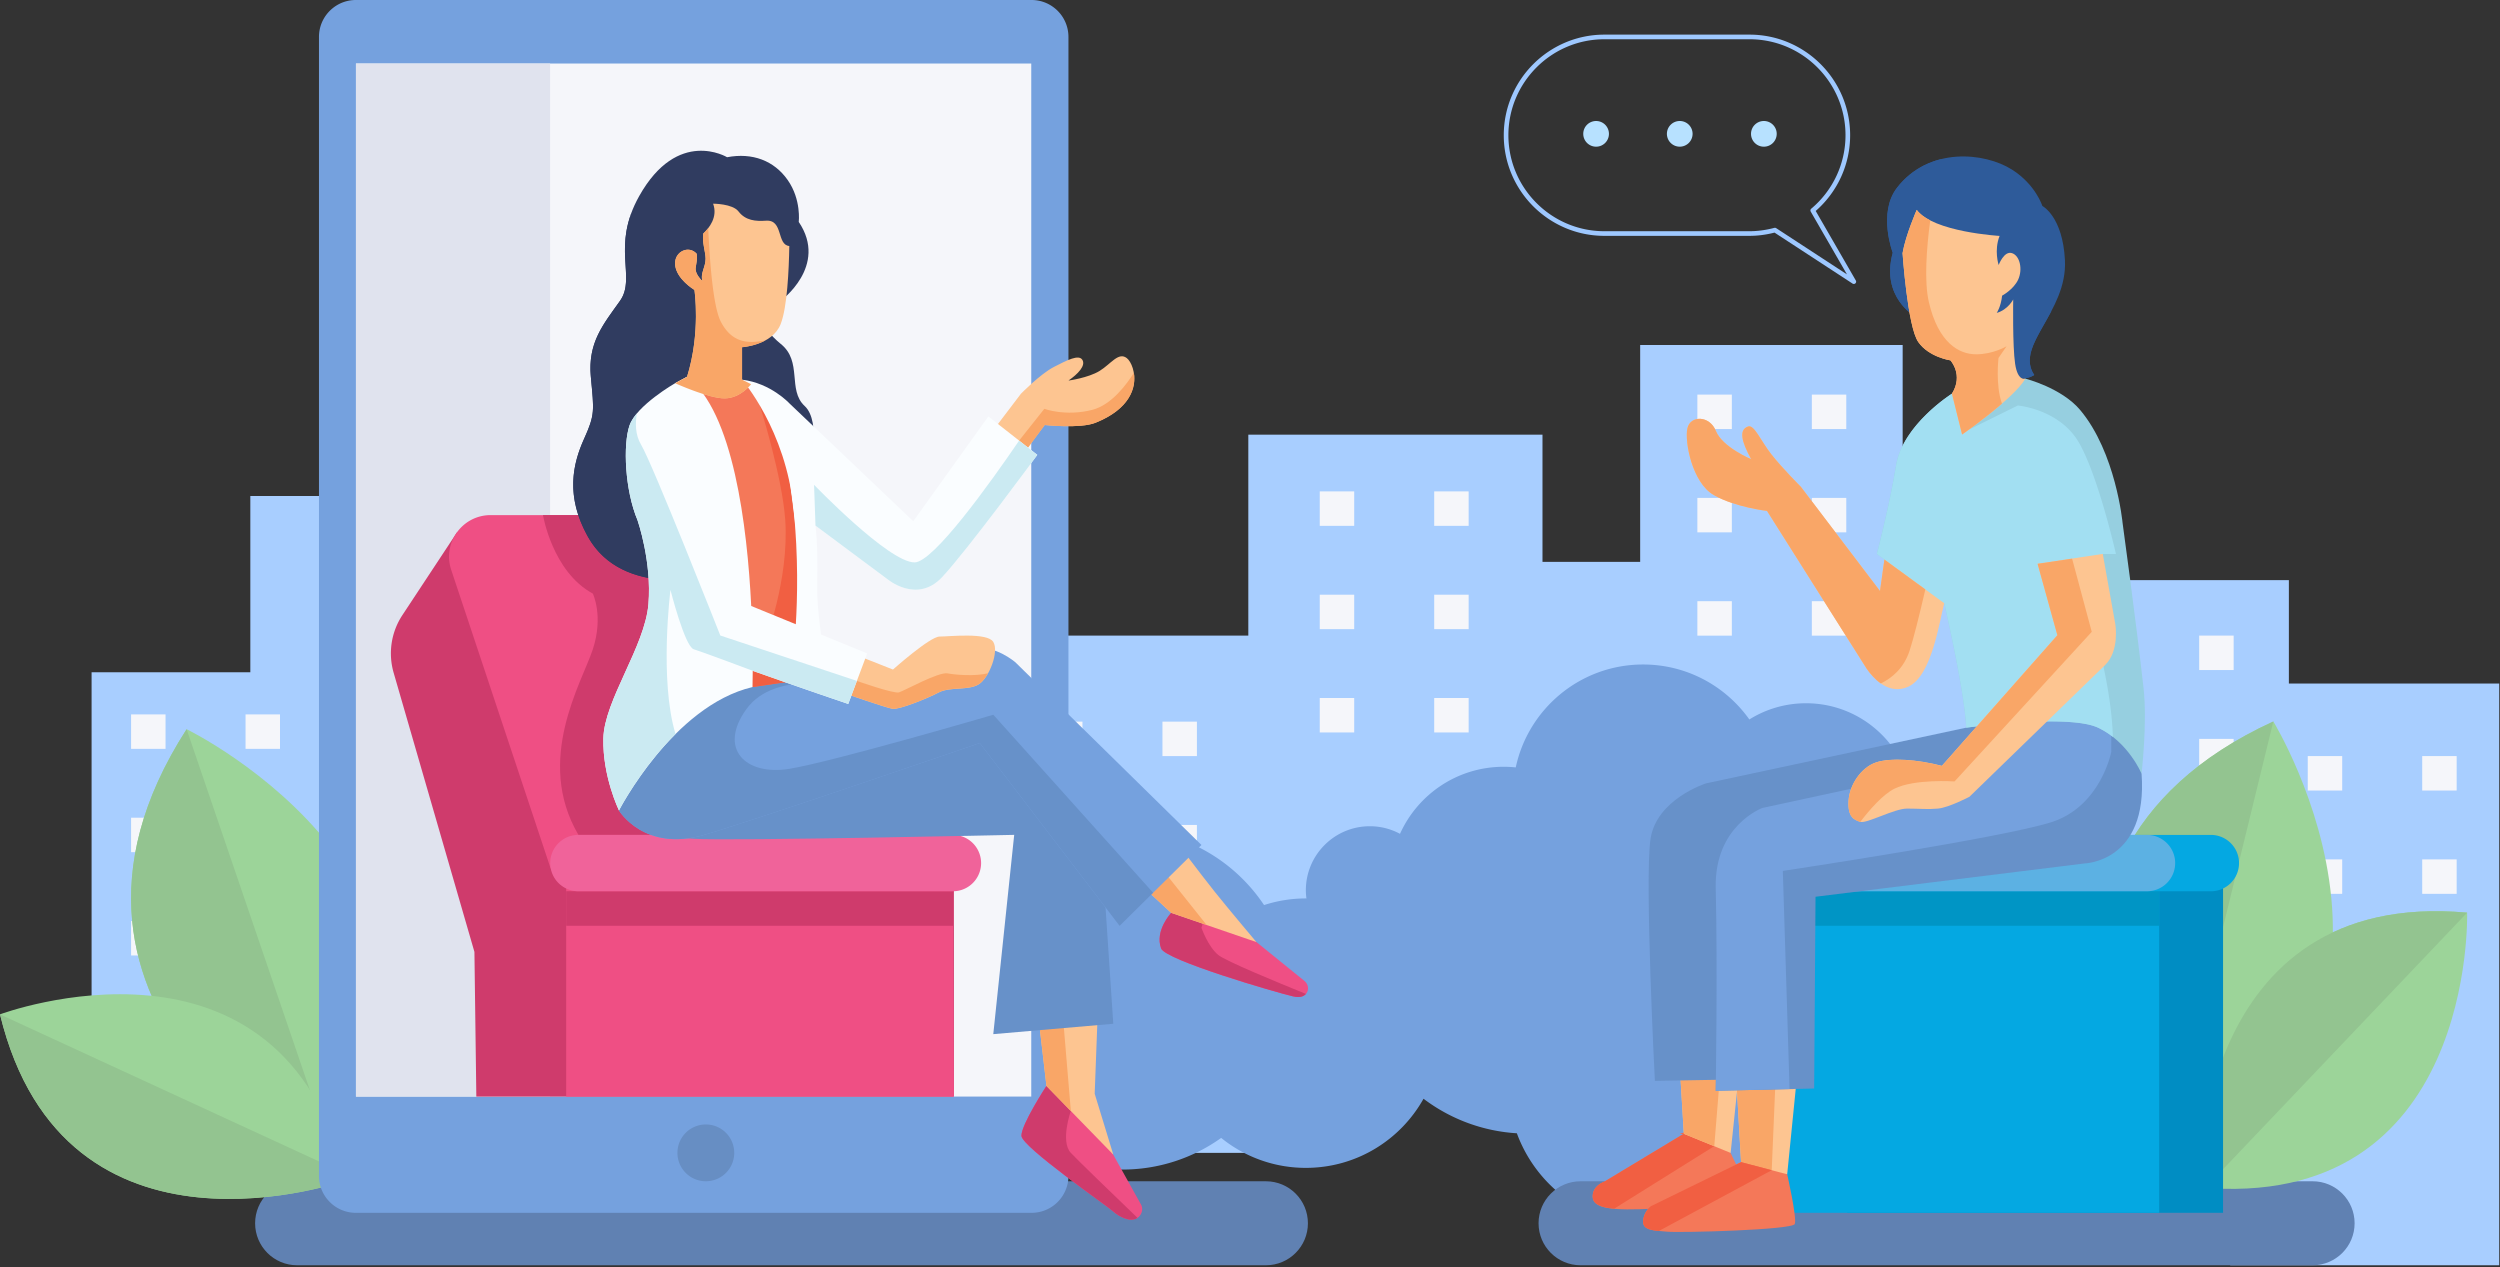 <svg width="582" height="295" fill="none" xmlns="http://www.w3.org/2000/svg"><rect width="100%" height="100%" fill="#333333" stroke="none"/><path d="M532.849 159.121v-24.063H442.94V80.321h-61.109v50.481h-22.74v-29.61h-68.483v46.775H150.41v-32.504H58.276v41.04H21.322v105.363H94.62v-3.205h31.043v9.725h182.469v-32.222h50.959v-29.441h22.74v20.683h57.824v16.921h79.541v50.226h62.621V159.121h-48.968z" fill="#A8CEFF"/><path d="M333.883 170.516h8.02v-8.021h-8.02v8.021zm-26.646 0h8.021v-8.021h-8.021v8.021zm26.646-24.049h8.02v-8.021h-8.02v8.021zm-26.646 0h8.021v-8.021h-8.021v8.021zm26.646-32.07v8.022h8.02v-8.022h-8.02zm-26.646 0h8.021v8.022h-8.021v-8.022zm114.556 33.583h8.021v-8.022h-8.021v8.022zm-26.646 0h8.022v-8.022h-8.022v8.022zm26.646-24.05h8.021v-8.02h-8.021v8.02zm-26.646 0h8.022v-8.02h-8.022v8.02zm26.646-32.068v8.021h8.021v-8.021h-8.021zm-26.646 0h8.022v8.021h-8.022v-8.021zm116.825 112.221h8.021v-8.021h-8.021v8.021zm-26.644 0h8.02v-8.021h-8.02v8.021zm26.644-24.048h8.021v-8.021h-8.021v8.021zm-26.644 0h8.02v-8.021h-8.02v8.021zm26.644-32.07v8.021h8.021v-8.021h-8.021zm-26.644 0h8.02v8.021h-8.02v-8.021zm78.563 84.169h8.02v-8.021h-8.02v8.021zm-26.647 0h8.022v-8.021h-8.022v8.021zm26.647-24.048h8.02v-8.021h-8.02v8.021zm-26.647 0h8.022v-8.021h-8.022v8.021zm26.647-32.069v8.021h8.02v-8.021h-8.02zm-26.647 0h8.022v8.021h-8.022v-8.021zM270.62 224.115h8.021v-8.02h-8.021v8.02zm-26.646 0h8.021v-8.02h-8.021v8.02zm26.646-24.048h8.021v-8.02h-8.021v8.02zm-26.646 0h8.021v-8.02h-8.021v8.02zm26.646-32.07v8.021h8.021v-8.021h-8.021zm-26.646 0h8.021v8.021h-8.021v-8.021zM57.162 222.431h8.021v-8.02h-8.021v8.02zm-26.646 0h8.021v-8.02h-8.02v8.02zm26.646-24.049h8.021v-8.02h-8.021v8.02zm-26.646 0h8.021v-8.02h-8.02v8.02zm26.646-32.068v8.02h8.021v-8.02h-8.021zm-26.646 0h8.021v8.02h-8.02v-8.02z" fill="#F5F6FA"/><path d="M420.437 163.718a24.807 24.807 0 00-13.188 3.773c-5.494-7.741-14.522-12.797-24.737-12.797-14.563 0-26.723 10.269-29.647 23.96a26.789 26.789 0 00-2.805-.149c-10.749 0-19.993 6.409-24.14 15.611a14.787 14.787 0 00-7.012-1.769c-8.232 0-14.906 6.675-14.906 14.907 0 .647.056 1.279.135 1.903-.045 0-.089-.004-.135-.004-3.398 0-6.665.548-9.729 1.547-7.102-10.648-19.219-17.665-32.979-17.665-21.881 0-39.62 17.737-39.62 39.619 0 21.88 17.739 39.619 39.62 39.619a39.42 39.42 0 0022.996-7.368 31.221 31.221 0 0019.712 6.975c11.777 0 22.033-6.494 27.395-16.094a40.015 40.015 0 0021.728 8.042c4.587 12.515 16.603 21.444 30.704 21.444 18.054 0 32.69-14.636 32.69-32.69 0-13.809-8.567-25.61-20.671-30.399a40.21 40.21 0 00-1.437-9.274 30.358 30.358 0 009.036-5.973 24.855 24.855 0 0016.99 6.685c13.781 0 24.952-11.17 24.952-24.951s-11.171-24.952-24.952-24.952z" fill="#75A1DE"/><path d="M294.705 294.554H69.168c-5.4 0-9.778-4.377-9.778-9.777 0-5.399 4.378-9.777 9.778-9.777h225.537c5.4 0 9.778 4.378 9.778 9.777 0 5.4-4.378 9.777-9.778 9.777zm243.67 0h-170.42c-5.4 0-9.779-4.377-9.779-9.777 0-5.399 4.379-9.777 9.779-9.777h170.42c5.4 0 9.778 4.378 9.778 9.777 0 5.4-4.378 9.777-9.778 9.777z" fill="#6081B2"/><path d="M77.722 274.995S.674 236.266 43.445 169.757c0 0 77.921 37.869 34.277 105.238z" fill="#9CD499"/><path d="M43.445 169.757C.675 236.266 77.722 274.995 77.722 274.995c.374-.577.717-1.146 1.072-1.719L43.445 169.757z" fill="#93C490"/><path d="M80.707 274.735S15.089 298.246 0 236.137c0 0 65.599-24.502 80.707 38.598z" fill="#9CD499"/><path d="M0 236.149c15.09 62.11 80.707 38.599 80.707 38.599-.13-.541-.272-1.06-.41-1.588L0 236.149z" fill="#93C490"/><path d="M501.435 275.091s-44.061-74.127 27.796-107.133c0 0 45.261 73.871-27.796 107.133z" fill="#9CD499"/><path d="M529.231 167.958c-71.857 33.006-27.796 107.133-27.796 107.133.626-.285 1.221-.58 1.831-.871l25.965-106.262z" fill="#93C490"/><path d="M511.776 276.402s-1.082-69.693 62.573-63.936c0 0 2.025 69.996-62.573 63.936z" fill="#9CD499"/><path d="M574.349 212.466c-63.655-5.757-62.573 63.936-62.573 63.936.553.053 1.09.085 1.632.125l60.941-64.061z" fill="#93C490"/><path d="M240.141 282.346H82.851a8.569 8.569 0 01-6.077-2.518 8.565 8.565 0 01-2.518-6.078V8.595a8.575 8.575 0 013.21-6.698A8.553 8.553 0 0182.852 0H240.14c1.989 0 3.82.676 5.277 1.81a8.579 8.579 0 013.318 6.785V273.75a8.597 8.597 0 01-5.249 7.92 8.553 8.553 0 01-3.346.676z" fill="#75A1DE"/><path d="M170.931 268.387a6.612 6.612 0 11-13.224 0 6.612 6.612 0 1113.224 0z" fill="#678EC3"/><path d="M240.077 14.789H82.864V255.28h157.213V14.789z" fill="#F5F6FA"/><path d="M128.065 14.789H82.864V255.28h45.201V14.789z" fill="#E0E3EE"/><path d="M222.068 202.734v52.555H110.89l-.444-33.688-18.806-64.982a16.193 16.193 0 012.039-13.422l12.702-19.254 115.687 78.791z" fill="#CF3B6C"/><path d="M131.807 206.832v48.457h90.252l-.224-47.812-86.008-7.986-4.02 7.341z" fill="#EF4F84"/><path d="M221.873 207.472h-90.066v8.046h90.066v-8.046z" fill="#CF3B6C"/><path d="M128.423 200.916l-.198 1.362-23.177-69.601c-1.052-3.138-.41-6.329 1.321-8.735 1.732-2.406 4.554-4.028 7.862-4.028h55.498a9.682 9.682 0 018.818 5.68l32.929 72.489-83.053 2.833z" fill="#EF4F84"/><path d="M134.665 119.914h-8.257s2.176 13.178 11.603 18.276c0 0 2.538 5.231 0 12.96-2.538 7.729-13.602 25.744-3.356 43.205H161.5l-2.62-68.413-24.215-6.028z" fill="#CF3B6C"/><path d="M221.839 207.487H134.65a6.557 6.557 0 01-6.56-6.56c0-2.074.963-3.924 2.466-5.125a6.53 6.53 0 014.094-1.436h87.189a6.56 6.56 0 014.075 11.702 6.533 6.533 0 01-4.075 1.419z" fill="#F0639A"/><path d="M259.162 268.805l6.515 11.699s.762 1.398-.526 2.735c-1.588 1.648-4.656.03-5.989-1.205-1.332-1.239-21.273-15.038-21.368-17.607-.096-2.57 5.805-11.611 5.805-11.611l6.71 1.904 8.853 14.085z" fill="#EF4F84"/><path d="M264.816 283.523c-6.194-5.956-14.067-13.559-15.537-15.146-2.486-2.681 0-9.725 0-9.725l1.03-3.931v-.001l-6.71-1.904s-5.901 9.041-5.805 11.611c.095 2.569 20.036 16.368 21.368 17.607 1.245 1.153 4.002 2.639 5.654 1.489z" fill="#CF3B6C"/><path d="M255.605 234.35l-.762 20.269 4.335 14.18-15.564-15.988-2.144-18.461h14.135z" fill="#FDC591"/><path d="M247.254 234.35h-5.784l2.144 18.461 5.681 5.836-2.041-24.297z" fill="#F9A667"/><path d="M152.151 165.023l2.218 23.643s-2.002 6.07 7.118 6.606c9.12.536 74.619-.916 74.619-.916l-4.87 46.392 27.938-2.414-2.682-40.234-24.823-33.077h-79.518z" fill="#6791C9"/><path d="M292.503 219.317l11.177 9.05c.883.714 1.122 2.024.431 2.925-.482.629-1.392 1.054-3.09.663-4.075-.942-29.718-8.44-30.713-11.153-1.527-4.165 2.349-8.29 2.349-8.29l4.252-6.449 15.594 13.254z" fill="#EF4F84"/><path d="M304.025 231.388c-6.692-2.707-18.672-7.657-20.399-9.058-2.414-1.962-3.926-6.337-3.926-6.337s.751-2.529 1.78-6.045l-4.571-3.885-4.252 6.449s-3.876 4.125-2.349 8.29c.995 2.713 26.638 10.211 30.713 11.153 1.607.37 2.503.006 3.004-.567z" fill="#CF3B6C"/><path d="M272.647 194.366s6.761 9.013 10.164 13.265c3.402 4.253 9.682 11.686 9.682 11.686l-19.846-6.805-11.341-10.49 11.341-7.656z" fill="#FDC591"/><path d="M267.126 198.083l-5.82 3.926 11.341 10.492 8.251 2.829a4830.554 4830.554 0 00-13.772-17.247z" fill="#F9A667"/><path d="M143.271 180.691l.827 7.989s5.894 9.806 19.933 5.654c14.038-4.152 64.061-21.354 64.061-21.354l32.553 42.557 19.053-18.829-43.301-42.511s-4.944-4.285-9.491-3.032c-4.547 1.252-23.133 8.795-23.133 8.795l-25.704-10.508-29.263 19.376-5.535 11.863z" fill="#75A1DE"/><path d="M260.645 215.538l7.8-7.709-37.199-41.436s-37.36 10.934-47.5 12.592c-10.139 1.656-16.7-4.639-9.952-13.947 6.746-9.308 23.691-5.077 23.691-5.077s-11.994-4.625-22.133-8.71l-26.546 17.578-5.535 11.863.827 7.989s5.894 9.806 19.933 5.653c14.038-4.151 64.061-21.353 64.061-21.353l32.553 42.557z" fill="#6791C9"/><path d="M181.76 80.064c-2.337-1.87-4.533-4.827-4.533-4.827l4.487-5.182s11.189-8.108 4.234-18.39c0 0 .634-5.175-2.571-9.754-3.176-4.536-8.241-6.426-14.112-5.31 0 0-11.477-6.965-20.465 9.05-6.617 11.79-.573 18.904-4.481 24.404-3.907 5.5-7.493 9.683-6.77 17.643.724 7.961 1.03 8.67-1.576 14.46-2.605 5.788-4.397 13.306.902 22.779 8.166 14.593 28.984 9.136 28.984 9.136l-1.029-15.595c9.494-6.479 23.668-8.58 23.668-8.58s2.859-11.668-1.18-15.39c-4.039-3.722-.439-10.349-5.558-14.444z" fill="#303C60"/><path d="M169.177 103.407s9.426-5.793 11.155-9.462c1.728-3.669.13-8.218-4.174-12.131-4.305-3.913 0-9.653 0-9.653l-7.045 3.653s-8.348 18.522-12.671 13.829c-4.323-4.694 2.887-10.19-.505-12.407-3.392-2.218-6.363 2.784-8.535-.095-2.038-2.703 2.656-7.301-.194-17.633-1.496-5.418-.477-9.176-.112-10.213-3.73 9.674.714 15.879-2.777 20.792-3.907 5.5-7.493 9.683-6.77 17.644.724 7.96 1.03 8.668-1.576 14.459-2.605 5.788-4.397 13.307.902 22.779 8.166 14.593 28.984 9.136 28.984 9.136l-1.029-15.594a37.5 37.5 0 013.903-2.31l.444-12.794z" fill="#303C60"/><path d="M162.896 87.715l-4.954 18.388 11.721 42.748 5.509 11.094 14.443-2.116s-7.606-60.729-7.732-60.355c-.124.374-7.054-8.036-7.054-8.036l-11.933-1.723z" fill="#F47859"/><path d="M173.004 155.552l2.182 4.394 14.443-2.116s-7.606-60.73-7.732-60.355c-.078.239-2.92-3.088-4.971-5.535v2.585s5.199 16.451 5.881 26.567c.939 13.951-4.738 28.345-4.738 28.345l-5.065 6.115z" fill="#F15F42"/><path d="M178.345 51.376c-2.394.164-4.767 0-6.429-2.162-1.393-1.81-5.907-1.797-5.907-1.797 1.158 3.106-.934 5.688-2.284 6.952-.308 2.067.537 4.279.537 5.876 0 1.988-1.311 3.498-.714 5.206 0 0-1.828-1.59-1.591-3.14.163-1.054.423-2.214.219-3.238-1.823-2.042-5.211-.537-5.008 2.505.224 3.371 4.496 5.919 4.496 5.919s1.503 9.951-1.724 20.228l-2.772 1.499s7.942 3.596 11.613 3.521c3.672-.076 6.068-3.297 6.068-3.297l-2.097-1.049v-7.567s7.043-.43 8.991-5.394c1.52-3.876 1.917-12.603 2.009-18.167-2.972-.26-1.362-6.173-5.407-5.895zm21.472 101.313l8.067 3.181s8.609-7.679 10.859-7.679c2.249 0 11.091-1.009 12.488 1.241 1.396 2.249-.931 8.299-3.336 9.85-2.404 1.552-6.748.543-9.385 1.939-2.637 1.397-9.23 4.034-10.704 3.801-1.473-.233-10.858-3.49-10.858-3.49l2.869-8.843z" fill="#FDC591"/><path d="M227.895 159.255c.753-.485 1.499-1.412 2.124-2.526-3.074.785-7.817.352-9.42.033-2.069-.411-10.102 4.062-11.319 4.428-1.217.365-9.825-2.684-9.825-2.684l-1.241-.903-1.266 3.902s9.384 3.257 10.858 3.49c1.474.233 8.067-2.404 10.704-3.801 2.637-1.396 6.981-.387 9.385-1.939z" fill="#F9A667"/><path d="M231.22 100.164l6.448-8.494s4.503-4.606 7.676-6.244c3.172-1.637 5.814-2.976 6.633-1.645.818 1.33-1.004 3.283-3.256 4.818 0 0 4.606-.614 7.266-2.251 2.661-1.638 4.402-4.503 6.347-2.968 1.944 1.535 4.702 10.222-7.344 15.04-3.526 1.41-11.796.517-11.796.517l-5.322 7.163-6.652-5.936z" fill="#FDC591"/><path d="M263.973 86.776c-1.622 2.61-5.181 7.488-9.704 8.64-6.25 1.594-11.151-.245-11.151-.245l-5.873 7.408.336 3.253.317.283 5.322-7.163s8.27.893 11.796-.517c8.136-3.255 9.516-8.27 8.957-11.66z" fill="#F9A667"/><path d="M230.09 96.948l-17.482 24.392L183.77 93.9s-4.339-4.719-11.027-5.51c0 0 10.186 11.606 12.016 30.105 1.119 11.321.869 21.008.505 26.827l-10.379-4.245c-.93-18.587-4.175-45.33-14.953-53.362l-2.772 1.499s-9.008 5.169-10.611 9.847c-1.521 4.434-1.114 14.986 1.89 22.106h-.004s3.331 9.56 2.524 19.452c-.807 9.891-10.296 22.407-10.498 31.29-.201 8.883 3.635 16.756 3.635 16.756s12.516-24.333 31.088-28.72c0 0 .041-1.387.052-3.773 10.074 3.59 22.233 7.709 22.233 7.709l4.411-11.762-10.735-4.391c-.536-3.745-.986-8.182-.897-12.157.203-9.148-.407-13.225-.407-13.225l16.669 12.411s6.911 5.895 12.806-.407c5.896-6.301 22.158-28.458 22.158-28.458l-11.384-8.944z" fill="#FAFDFF"/><path d="M199.48 158.512l-31.795-10.568s-15.769-39.995-18.453-44.443c-1.385-2.296-1.338-5.088-.969-7.257-.778.926-1.395 1.878-1.714 2.81-1.521 4.434-1.114 14.986 1.89 22.106h-.004s3.331 9.56 2.524 19.452c-.807 9.892-10.296 22.407-10.498 31.291-.201 8.882 3.635 16.755 3.635 16.755s4.921-9.563 13.167-17.78c-3.813-12.545-1.179-33.549-1.179-33.549s3.327 13.143 5.411 13.815c2.985.96 13.741 5.022 13.741 5.022 10.074 3.589 22.233 7.708 22.233 7.708l2.011-5.362zm37.768-55.93c-6.83 9.997-19.959 28.345-24.341 28.345-6.02 0-23.393-18.063-23.393-18.063l.333 9.497 16.669 12.411s6.911 5.896 12.806-.407c5.895-6.301 22.157-28.458 22.157-28.458l-4.231-3.325z" fill="#CBEAF2"/><path d="M172.752 88.389v-7.568s2.839-.178 5.41-1.575c-3.282.6-7.571 1.1-10.384-4.426-1.81-3.556-2.58-14.417-2.901-21.73a10.55 10.55 0 01-1.152 1.269c-.308 2.066.537 4.279.537 5.876 0 1.987-1.311 3.497-.714 5.205 0 0-1.828-1.59-1.591-3.139.163-1.054.423-2.214.219-3.238-1.823-2.042-5.211-.538-5.008 2.504.224 3.372 4.496 5.92 4.496 5.92s1.503 9.951-1.724 20.228l-2.772 1.498s7.942 3.596 11.613 3.522c3.672-.076 6.068-3.297 6.068-3.297l-2.097-1.049z" fill="#F9A667"/><path d="M517.527 206.832v75.515h-87.481l.223-74.87 83.239-7.986 4.019 7.341z" fill="#008DC3"/><path d="M430.268 207.487h84.419a6.556 6.556 0 006.56-6.56 6.548 6.548 0 00-2.466-5.125 6.527 6.527 0 00-4.094-1.436h-84.419a6.56 6.56 0 100 13.121z" fill="#04A8E2"/><path d="M502.659 206.832v75.515h-87.48l.224-74.87 83.237-7.986 4.019 7.341z" fill="#04A8E2"/><path d="M502.673 207.472h-95.866v8.046h95.866v-8.046z" fill="#0095C5"/><path d="M415.401 207.487h84.418a6.556 6.556 0 006.56-6.56 6.545 6.545 0 00-2.466-5.125 6.531 6.531 0 00-4.094-1.436h-84.418a6.56 6.56 0 00-4.075 11.702 6.533 6.533 0 004.075 1.419z" fill="#5CB1E3"/><path d="M445.815 73.647s-8.039-4.455-5.183-14.807c0 0-3.538-9.297.999-15.142 7.425-9.56 20.347-8.275 26.773-4.206 5.504 3.487 7.057 8.46 7.057 8.46s4.75 2.408 5.258 12.635c.603 12.113-11.779 19.777-7.155 26.713 0 0-4.957 3.634-10.461-4.184l-17.288-9.469z" fill="#2E5B9A"/><path d="M463.103 83.12c5.504 7.82 10.461 4.186 10.461 4.186-2.913-4.37.922-9.03 4.01-14.908-.037.043-3.786 4.435-6.06 1.712-2.285-2.735 2.628-9.575 0-14.876-2.628-5.3-1.304-8.378-1.304-8.378s-17.955-1.71-18.98-8.892c-.285-1.986.036-3.606.648-4.914-3.772.935-7.411 3-10.247 6.654-4.537 5.844-.999 15.14-.999 15.14-2.856 10.353 5.183 14.809 5.183 14.809l17.288 9.468z" fill="#2E5B9A"/><path d="M391.99 263.95l-18.463 11.13s-2.879.92-2.749 3.602c.131 2.684 4.583 3.207 14.402 2.684 9.821-.525 21.619-4.833 21.619-4.833l-3.912-8.131-4.743-6.548-7.071 2.096" fill="#F47859"/><path d="M399.074 266.829s-.829-1.774-2.166-4.623l-5.835 1.729h.917l-18.463 11.13s-2.879.92-2.749 3.602c.077 1.586 1.679 2.414 4.996 2.722l23.3-14.56z" fill="#F15F42"/><path d="M391.079 248.699l.916 15.248 10.897 4.453 2.328-22.391-14.141 2.69z" fill="#FDC591"/><path d="M400.703 246.87l-9.624 1.83.916 15.248 7.085 2.894 1.623-19.972z" fill="#F9A667"/><path d="M404.126 249.747l1.19 20.812-10.247 5.802 20.987-2.963 2.469-24.69-14.399 1.039z" fill="#FDC591"/><path d="M412.394 273.9l1.05-24.839-9.318.671 1.19 20.812-10.247 5.802 17.325-2.446z" fill="#F9A667"/><path d="M466.836 158.294l-9.107 11.108-60.56 12.964s-11.51 3.634-12.925 12.924c-1.413 9.289 1.011 56.339 1.011 56.339l23.02-.404 15.953-58.156 64.012-9.533-3.231-25.242h-18.173z" fill="#6791C9"/><path d="M438.508 181.986l-28.226 6.106s-11.221 4.104-10.861 18.687c.456 18.512 0 47.157 0 47.157l22.915-.53.319-44.643 62.645-7.756s14.762-.34 13.259-20.885c-.102-1.379-13.221-28.558-13.221-28.558l-28.565 30.368-18.265.054z" fill="#6791C9"/><path d="M485.338 151.564l-28.565 30.368-18.265.054-28.226 6.106s-11.221 4.104-10.861 18.687c.456 18.512 0 47.157 0 47.157l17.187-.397-1.567-50.789s51.036-7.672 62.53-11.349c11.494-3.676 13.934-16.356 13.934-16.356v-8.82l.612-.461c-3.36-7.117-6.779-14.2-6.779-14.2z" fill="#75A1DE"/><path d="M454.402 91.648s-11.444 7.19-13.001 16.714c-1.554 9.524-4.469 20.588-4.469 20.588l1.755 1.295 4.218 8.635 6.078 4.665 3.632-3.131s4.726 20.237 5.115 28.983c0 0 23.714-3.303 30.713 0 6.997 3.306 10.107 10.691 10.107 10.691s1.386-11.662.464-19.929c-1.796-16.059-4.879-38.434-4.879-38.434s-1.542-16.369-9.886-26.295c-4.333-5.158-12.746-7.285-12.746-7.285l-17.101 3.503z" fill="#96CFE0"/><path d="M492.593 128.972s-4.015-17.78-8.521-25.765c-4.504-7.985-14.332-8.804-14.332-8.804l-11.307 5.583 4.008-9.963-8.039 1.647s-11.444 7.19-13.001 16.714c-1.554 9.524-4.469 20.588-4.469 20.588l1.755 1.295 4.218 8.634 6.078 4.665 3.632-3.13s4.726 20.237 5.115 28.983c0 0 23.714-3.303 30.713 0a18.007 18.007 0 013.43 2.14c-.291-10.608-3.632-22.283-3.632-22.283l-1.711-3.89 2.99-16.414h3.073z" fill="#A2DFF2"/><path d="M442.917 58.937s1.159 17.111 3.654 20.677c2.496 3.565 7.487 4.279 7.487 4.279s3.102 3.358.357 7.753l2.362 9.51s12.064-8.378 14.738-13.013c0 0-1.77.74-2.394-3.449-.624-4.189-.446-14.974-.446-14.974s-1.247 2.407-3.832 3.12c0 0 .98-1.425 1.248-4.01 0 0 2.674-1.427 3.743-3.744 1.07-2.317.446-5.526-1.425-6.15-1.873-.623-3.12 2.763-3.12 2.763s-1.119-3.391.218-6.778c0 0-15.46-.887-19.292-6.056 0 0-2.584 5.883-3.298 10.072zm31.433 72.304l15.176-2.29 2.927 16.394s1.03 6.176-2.402 9.493c-3.43 3.318-31.57 30.655-31.57 30.655s-4.804 2.517-7.32 2.745c-2.517.229-4.233 0-7.206 0-2.974 0-9.379 3.546-10.866 3.089-1.487-.457-2.975-1.144-2.746-4.918.229-3.775 2.974-7.778 6.406-8.923 3.43-1.143 9.607-.685 15.327.801l26.881-30.425-4.607-16.621z" fill="#FDC591"/><path d="M482.382 130.047l-8.032 1.212 4.607 16.62-26.881 30.425c-5.72-1.486-11.897-1.943-15.327-.8-3.432 1.145-6.177 5.148-6.406 8.923-.227 3.755 1.244 4.453 2.725 4.911 2.163-2.818 5.247-6.373 7.928-7.715 4.714-2.355 14.021-1.701 14.021-1.701l31.942-34.831-4.577-17.044z" fill="#F9A667"/><path d="M438.691 130.263l-1.03 7.321-18.415-24.25s-4.346-4.346-6.863-7.549c-2.516-3.203-3.994-6.975-5.407-6.504-2.132.71-1.702 3.276.699 7.621 0 0-6.693-2.79-8.217-6.579-1.463-3.634-5.948-3.689-6.635-.6-.686 3.088 1.116 12.669 6.149 15.528 5.033 2.86 12.382 3.688 12.382 3.688l23.237 36.783c1.699 2.414 5.198 6.158 9.648 4.144 5.501-2.491 7.23-15.169 8.38-19.434l-13.928-10.169z" fill="#FDC591"/><path d="M405.318 270.539l-21.009 10.271s-1.655 1.241-1.793 3.448c-.138 2.207 2.482 2.207 5.655 2.482 3.172.276 29.103-.413 29.653-1.792.552-1.381-1.766-11.57-1.766-11.57l-10.74-2.839z" fill="#F47859"/><path d="M412.458 272.426l-7.14-1.887-21.009 10.271s-1.655 1.241-1.793 3.448c-.108 1.72 1.464 2.098 3.665 2.313l26.277-14.145z" fill="#F15F42"/><path d="M465.252 83.338l1.88-2.736s-3.077 1.881-7.102 1.881c-4.023 0-8.799-2.735-10.986-12.14-1.134-4.872-.532-12.633.312-19.034-1.329-.684-2.433-1.49-3.141-2.444 0 0-2.584 5.883-3.298 10.072 0 0 1.159 17.111 3.654 20.677 2.496 3.565 7.487 4.279 7.487 4.279s3.102 3.358.357 7.753l2.362 9.51s5.007-3.478 9.285-7.192c-1.547-4.238-.81-10.626-.81-10.626zm-66.28 31.913c5.033 2.86 12.382 3.688 12.382 3.688l23.237 36.783c.755 1.072 1.868 2.407 3.26 3.383 2.593-1.259 5.336-3.513 6.68-7.557.894-2.694 2.247-8.087 3.688-14.329l-9.528-6.956-1.03 7.321-18.415-24.25s-4.346-4.346-6.863-7.549c-2.516-3.203-3.994-6.975-5.407-6.504-2.132.71-1.702 3.276.699 7.621 0 0-6.693-2.79-8.217-6.579-1.463-3.634-5.948-3.689-6.635-.6-.686 3.088 1.116 12.669 6.149 15.528z" fill="#F9A667"/><path d="M413.203 53.027c.103 0 .206.03.294.088l16.474 10.762-8.431-14.614a.539.539 0 01.119-.683 22.299 22.299 0 007.974-17.098c0-12.32-10.022-22.343-22.343-22.343h-33.789c-12.321 0-22.345 10.023-22.345 22.343s10.024 22.344 22.345 22.344h33.789c1.892 0 3.834-.263 5.773-.78a.513.513 0 01.14-.02zm18.364 13.078a.532.532 0 01-.294-.089L413.108 54.15a23.4 23.4 0 01-5.818.757h-33.789c-12.915 0-23.424-10.51-23.424-23.424 0-12.915 10.509-23.422 23.424-23.422h33.789c12.915 0 23.423 10.507 23.423 23.422 0 6.773-2.916 13.17-8.015 17.63l9.336 16.183a.537.537 0 01-.467.81z" fill="#9EC8FF"/><path d="M410.628 28.169a2.99 2.99 0 100 5.98 2.99 2.99 0 000-5.98zm-19.529 0a2.989 2.989 0 10.001 5.977 2.989 2.989 0 00-.001-5.977zm-16.538 2.99a2.989 2.989 0 11-5.978 0 2.989 2.989 0 015.978 0z" fill="#B7E1FF"/></svg>